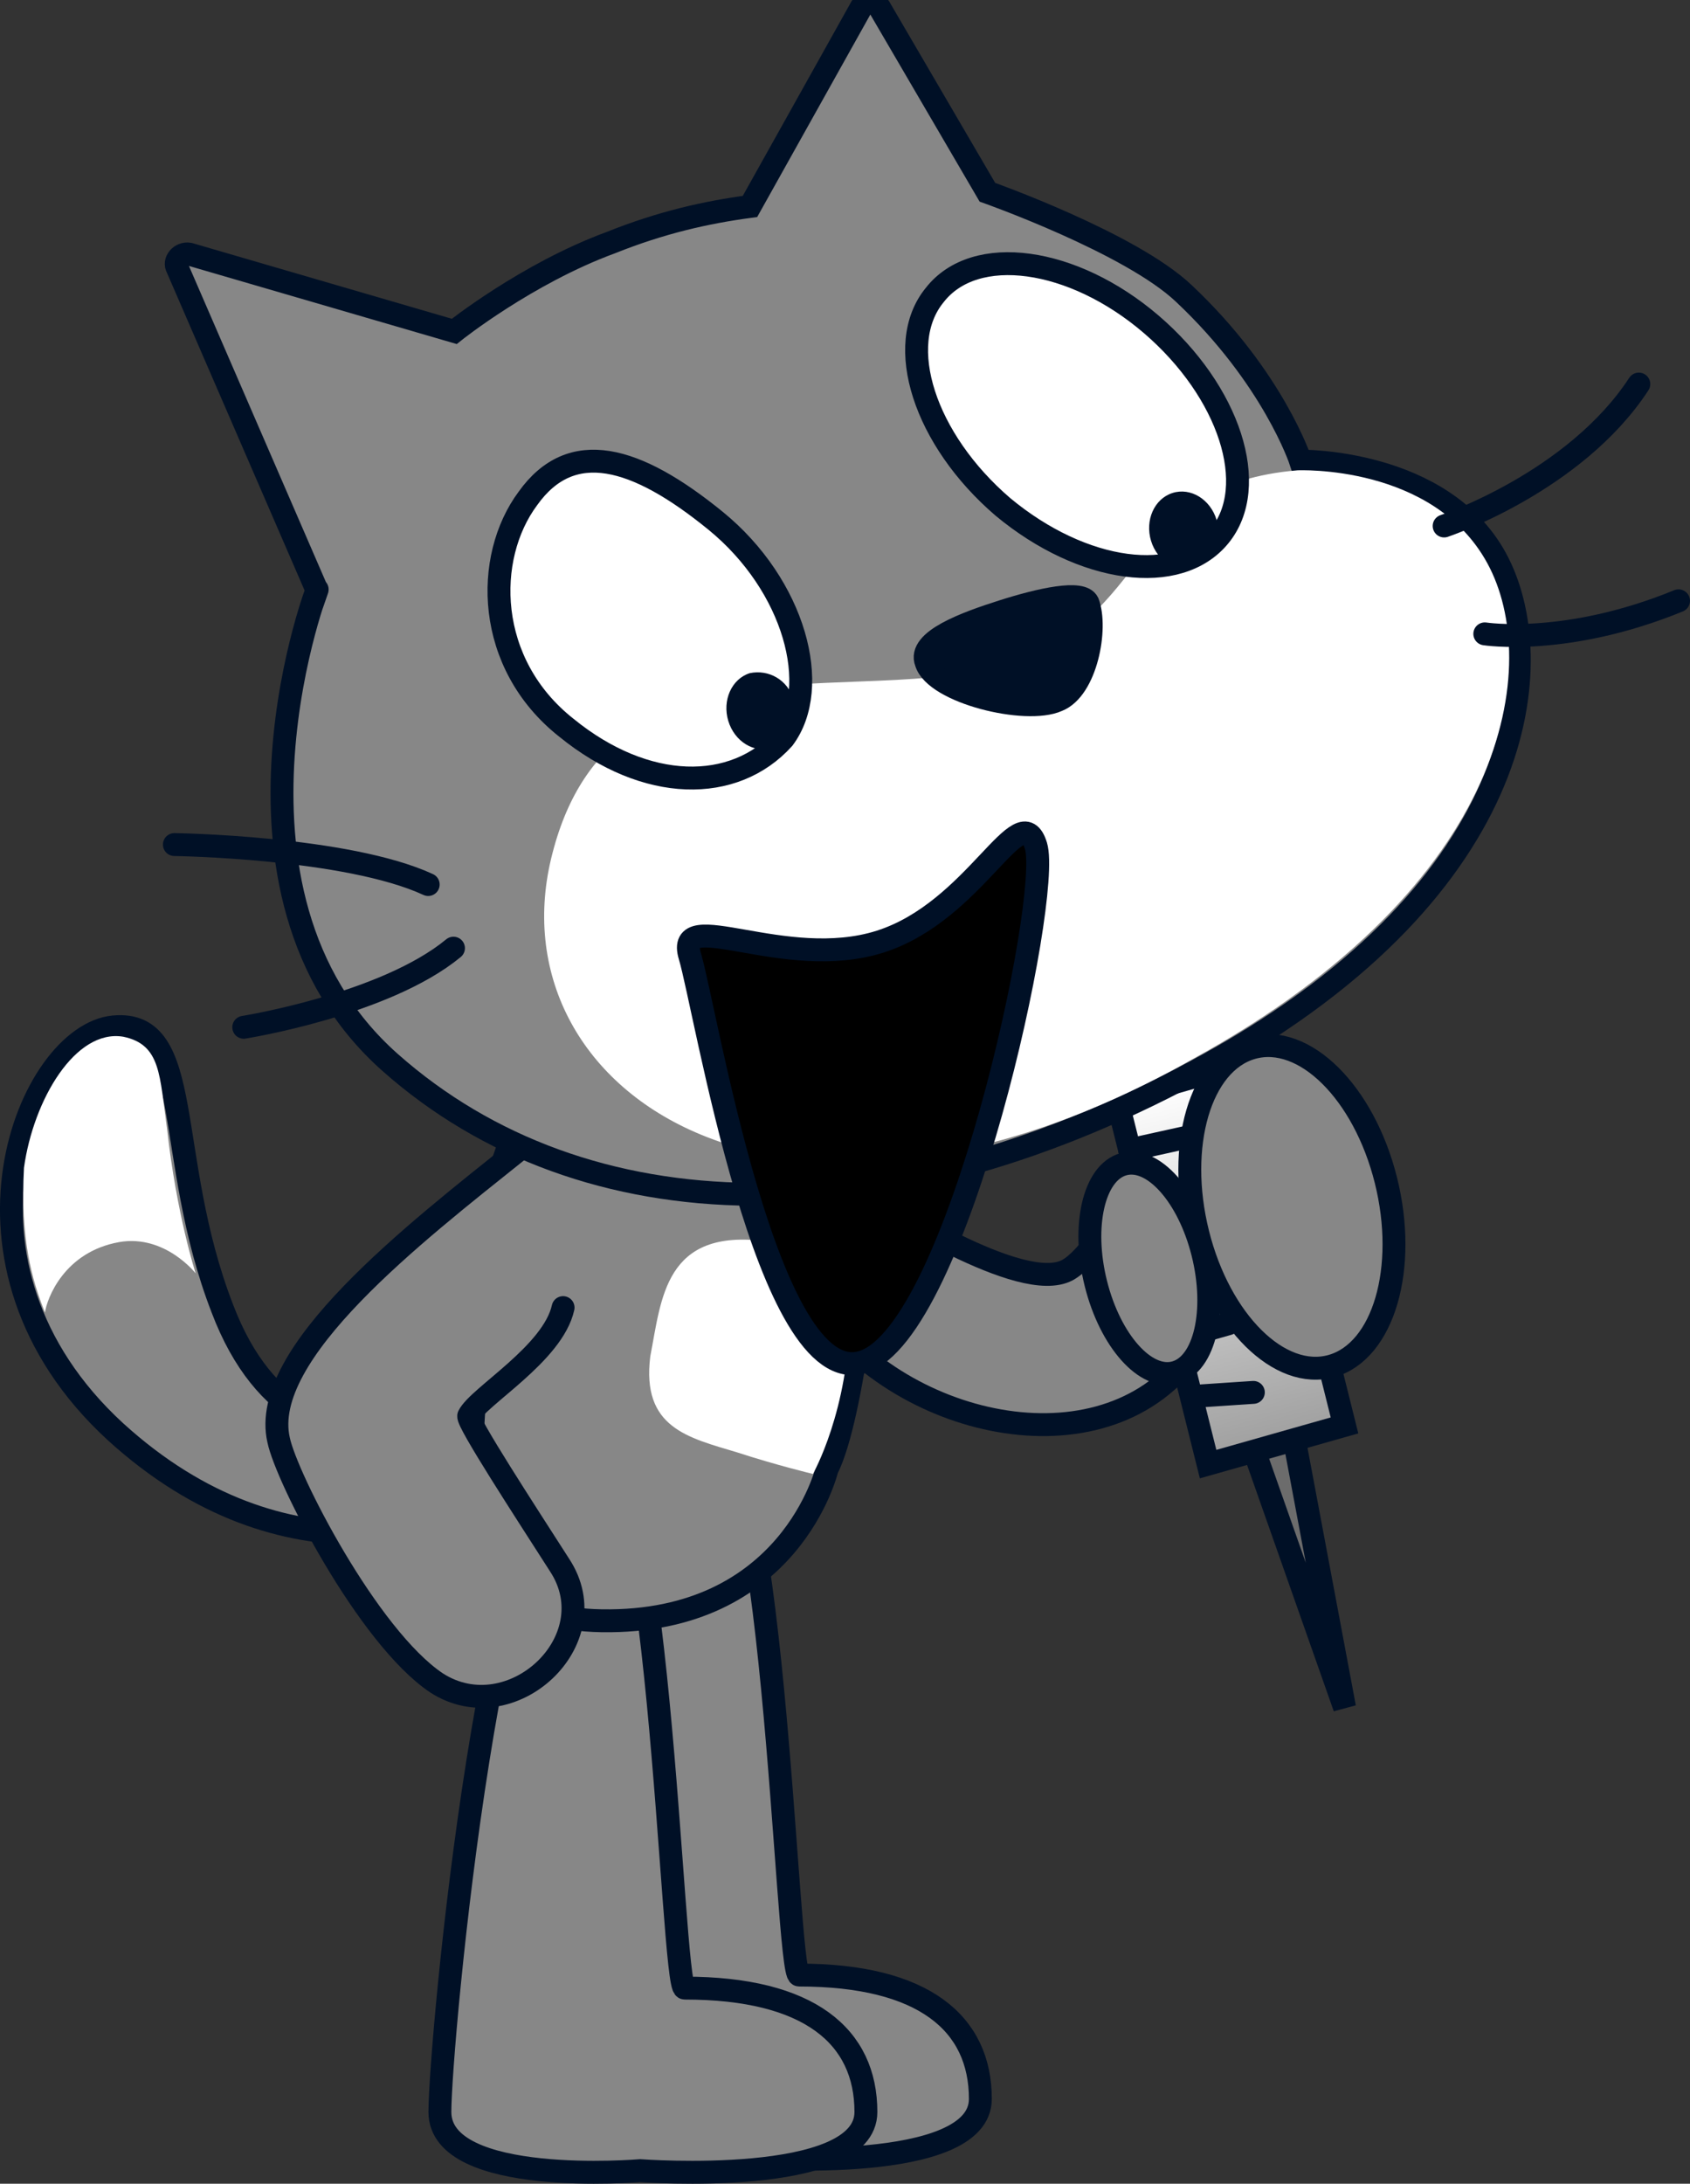 <svg version="1.1" xmlns="http://www.w3.org/2000/svg" xmlns:xlink="http://www.w3.org/1999/xlink" width="88.596" height="114.416" viewBox="0,0,88.596,114.416"><rect x="0" y="0" width="88.596" height="114.416" fill="#333333" stroke="none"/><defs><linearGradient x1="259.05" y1="182.868" x2="263.834" y2="202.008" gradientUnits="userSpaceOnUse" id="color-1"><stop offset="0" stop-color="#ffffff"/><stop offset="1" stop-color="#9f9f9f"/></linearGradient></defs><g transform="translate(-196.926,-126.309)"><g data-paper-data="{&quot;isPaintingLayer&quot;:true}" stroke-miterlimit="10" stroke-dasharray="" stroke-dashoffset="0" style="mix-blend-mode: normal"><path d="M241.405,188.483c1.99,1.009 9.059,5.664 11.48,4.374c2.283,-1.263 4.55,-8.352 8.832,-5.877c4.199,2.418 0.639,7.992 -3.63,11.713c-5.497,4.849 -16.152,1.419 -19.376,-5.767c-1.064,-2.594 0.62,-5.51 2.693,-4.443z" data-paper-data="{&quot;index&quot;:null}" fill="#878787" fill-rule="evenodd" stroke="#001026" stroke-width="1.2" stroke-linecap="round" stroke-linejoin="round"/><g data-paper-data="{&quot;index&quot;:null}" fill-rule="nonzero" stroke="#001026" stroke-width="1.2" stroke-linejoin="miter"><g><g><path d="M259.041,189.041l-2.778,-11.113l2.513,-0.712l2.778,11.113z" fill="#2c2c2c" stroke-linecap="butt"/><path d="M262.178,200.907l2.332,-0.602l2.903,15.467z" fill="#6c6c6c" stroke-linecap="butt"/><path d="M260.259,203.021l-4.784,-19.14l7.151,-2.027l4.784,19.14z" fill="url(#color-1)" stroke-linecap="butt"/><path d="M256.143,186.557l3.53,-0.78" fill="none" stroke-linecap="round"/><path d="M257.404,189.946l3.144,-0.671" fill="none" stroke-linecap="round"/><path d="M260.637,192.115l-2.809,0.355" fill="none" stroke-linecap="round"/><path d="M261.318,195.668l-2.126,0.603" fill="none" stroke-linecap="round"/><path d="M262.631,199.263l-3.053,0.204" fill="none" stroke-linecap="round"/></g><path d="M254.008,179.669l-0.72,-2.881l7.344,-2.081l0.72,2.881z" fill="#2c2c2c" stroke-linecap="butt"/></g><path d="M259.98,191.971c0.753,3.012 0.108,5.809 -1.439,6.248c-1.548,0.439 -3.413,-1.647 -4.166,-4.66c-0.753,-3.012 -0.108,-5.809 1.439,-6.248c1.548,-0.439 3.413,1.647 4.166,4.66z" fill="#878787" stroke-linecap="butt"/><path d="M269.58,188.148c1.151,4.603 -0.123,8.96 -2.845,9.732c-2.722,0.771 -5.861,-2.335 -7.012,-6.938c-1.151,-4.603 0.123,-8.96 2.845,-9.732c2.722,-0.771 5.861,2.335 7.012,6.938z" fill="#878787" stroke-linecap="butt"/></g><g fill-rule="evenodd"><path d="M224.783,199.996c0.6,0.82 3.3,2.05 -0.2,4.304c-3.6,2.152 -12.7,5.124 -21.6,-2.972c-9.6,-8.813 -4.5,-20.803 -0.1,-21.213c4.3,-0.41 2.6,6.764 5.7,14.757c4.4,11.58 15.6,4.304 16.2,5.124z" fill="#878787" stroke="#001026" stroke-width="1.2" stroke-linecap="round" stroke-linejoin="round"/><path d="M205.683,185.444c0.5,4.509 1.5,7.583 1.5,7.583c0,0 -1.6,-2.05 -4,-1.64c-2.9,0.512 -3.8,2.972 -3.9,3.689c-0.7,-1.742 -1.3,-3.894 -1.1,-7.583c0.5,-3.587 2.7,-7.276 5.2,-6.866c2,0.41 1.9,2.05 2.3,4.817z" fill="#ffffff" stroke="none" stroke-width="1" stroke-linecap="butt" stroke-linejoin="miter"/></g><path d="M248.32,236.282c0,3.962 -11.833,3.074 -11.833,3.074c0,0 -10.5,0.887 -10.5,-3.074c0,-3.536 2.745,-33.708 7.699,-35.44c3.835,-1.341 4.432,28.95 5.134,28.95c6.535,0 9.5,2.529 9.5,6.49z" fill="#878787" fill-rule="nonzero" stroke="#001026" stroke-width="1.2" stroke-linecap="butt" stroke-linejoin="miter"/><path d="M242.32,236.966c0,3.962 -11.833,3.074 -11.833,3.074c0,0 -10.5,0.887 -10.5,-3.074c0,-3.536 2.745,-33.708 7.699,-35.44c3.835,-1.341 4.432,28.949 5.134,28.949c6.535,0 9.5,2.529 9.5,6.49z" fill="#878787" fill-rule="nonzero" stroke="#001026" stroke-width="1.2" stroke-linecap="butt" stroke-linejoin="miter"/><g fill-rule="evenodd"><path d="M228.467,211.229c-9.186,-0.145 -6.599,-8.921 -6.118,-18.584c0.225,-5.221 2.325,-11.559 8.256,-13.102c3.283,-1.04 4.717,5.271 6.659,4.206c2.934,-1.551 4.463,3.152 4.729,5.862c0,0 0.332,4.04 -0.021,6.371c-0.409,2.926 -0.998,5.941 -1.692,7.303c0,0 -1.917,8.1 -11.812,7.944z" fill="#878787" stroke="#001026" stroke-width="1.2" stroke-linecap="round" stroke-linejoin="round"/><path d="M239.541,203.536c0,0 -1.871,-0.447 -3.961,-1.126c-2.581,-0.78 -5.032,-1.283 -4.564,-5.034c0.589,-3.015 0.743,-6.725 6.054,-6.032c5.044,0.596 4.408,3.747 4.408,3.747c-0.044,5.133 -1.936,8.445 -1.936,8.445z" fill="#ffffff" stroke="none" stroke-width="1" stroke-linecap="butt" stroke-linejoin="miter"/></g><path d="M226.445,194.821c-0.532,2.416 -4.443,4.65 -4.948,5.673c-0.101,0.307 2.956,4.996 4.762,7.813c2.601,3.949 -2.542,8.698 -6.45,6.177c-3.608,-2.416 -7.868,-10.739 -8.278,-12.729c-1.038,-4.535 7.155,-10.849 12.527,-15.147" fill="#878787" fill-rule="evenodd" stroke="#001026" stroke-width="1.2" stroke-linecap="round" stroke-linejoin="round"/><g><g fill-rule="evenodd"><g><path d="M242.083,126.681c0.227,-0.287 0.734,-0.341 0.948,0.02l5.658,9.681c0,0 7.506,2.653 10.3,5.305c4.688,4.409 6.119,8.783 6.119,8.783c0,0 7.403,-0.104 10.241,5.109c2.838,5.213 1.841,17.12 -15.014,26.459c-16.855,9.339 -32.788,8.94 -42.952,-0.057c-10.163,-8.997 -3.504,-25.712 -3.84,-24.747l-7.318,-16.879c-0.214,-0.361 0.174,-0.807 0.616,-0.733l13.899,4.051c0,0 3.793,-3.032 8.222,-4.657c2.615,-1.047 4.966,-1.581 7.281,-1.89z" fill="#878787" stroke="#001026" stroke-width="1.2" stroke-linecap="butt" stroke-linejoin="miter"/><path d="M264.941,150.952c0,0 7.123,-0.337 9.961,4.876c2.838,5.213 1.311,16.753 -15.383,25.933c-21.626,12.253 -36.881,1.658 -33.629,-10.753c3.223,-12.509 16.905,-7.101 24.749,-10.243c6.727,-2.679 5.622,-9.088 14.302,-9.813z" fill="#ffffff" stroke="none" stroke-width="1" stroke-linecap="butt" stroke-linejoin="miter"/><path d="M282.839,146.432c-3.361,5.148 -10.206,7.436 -10.206,7.436" fill="none" stroke="#001026" stroke-width="1.2" stroke-linecap="round" stroke-linejoin="round"/><path d="M284.921,157.788c-5.868,2.405 -10.156,1.732 -10.156,1.732" fill="none" stroke="#001026" stroke-width="1.2" stroke-linecap="round" stroke-linejoin="round"/><path d="M249.485,158.342c2.005,-0.639 4.166,-1.112 4.469,-0.457c0.511,1.34 -0.09,4.536 -1.589,5.12c-1.66,0.743 -6.412,-0.426 -6.887,-1.992c-0.452,-1.144 2.097,-2.063 4.007,-2.671z" fill="#001026" stroke="#001026" stroke-width="1.2" stroke-linecap="round" stroke-linejoin="round"/><path d="M206.068,170.56c0,0 9.044,0.125 13.306,2.094" fill="none" stroke="#001026" stroke-width="1.2" stroke-linecap="round" stroke-linejoin="round"/><path d="M220.699,175.988c-3.602,2.971 -10.995,4.145 -10.995,4.145" fill="none" stroke="#001026" stroke-width="1.2" stroke-linecap="round" stroke-linejoin="round"/><g><path d="M257.281,143.304c4.105,3.522 5.714,8.482 3.574,11.095c-2.14,2.613 -7.156,1.957 -11.356,-1.534c-4.105,-3.522 -5.714,-8.482 -3.574,-11.095c2.11,-2.711 7.251,-1.987 11.356,1.534z" fill="#ffffff" stroke="#001026" stroke-width="1.2" stroke-linecap="round" stroke-linejoin="round"/><path d="M260.704,153.549c0.326,1.076 -0.17,2.201 -1.125,2.505c-0.955,0.304 -1.986,-0.333 -2.312,-1.41c-0.326,-1.076 0.17,-2.201 1.125,-2.505c0.955,-0.304 1.986,0.333 2.312,1.41" fill="#001026" stroke="none" stroke-width="1" stroke-linecap="butt" stroke-linejoin="miter"/></g><g><path d="M234.43,153.586c4.171,3.394 5.582,8.739 3.568,11.419c-2.587,2.863 -7.205,2.831 -11.375,-0.562c-4.266,-3.363 -4.329,-8.923 -2.022,-12.019c2.278,-3.194 5.659,-2.231 9.829,1.162z" fill="#ffffff" stroke="#001026" stroke-width="1.2" stroke-linecap="round" stroke-linejoin="round"/><path d="M238.543,162.989c0.326,1.076 -0.17,2.201 -1.125,2.505c-0.955,0.304 -1.986,-0.333 -2.312,-1.41c-0.326,-1.076 0.17,-2.201 1.125,-2.505c0.985,-0.206 1.986,0.333 2.312,1.41" fill="#001026" stroke="none" stroke-width="1" stroke-linecap="butt" stroke-linejoin="miter"/></g></g></g><path d="M251.236,170.63c0.82,2.702 -4.069,25.441 -9.079,27.037c-5.01,1.596 -8.245,-18.556 -9.065,-21.259c-0.82,-2.702 4.968,0.832 9.978,-0.763c5.01,-1.596 7.346,-7.717 8.166,-5.015z" fill="#000000" fill-rule="nonzero" stroke="#001026" stroke-width="1.2" stroke-linecap="butt" stroke-linejoin="miter"/></g></g></g></svg>